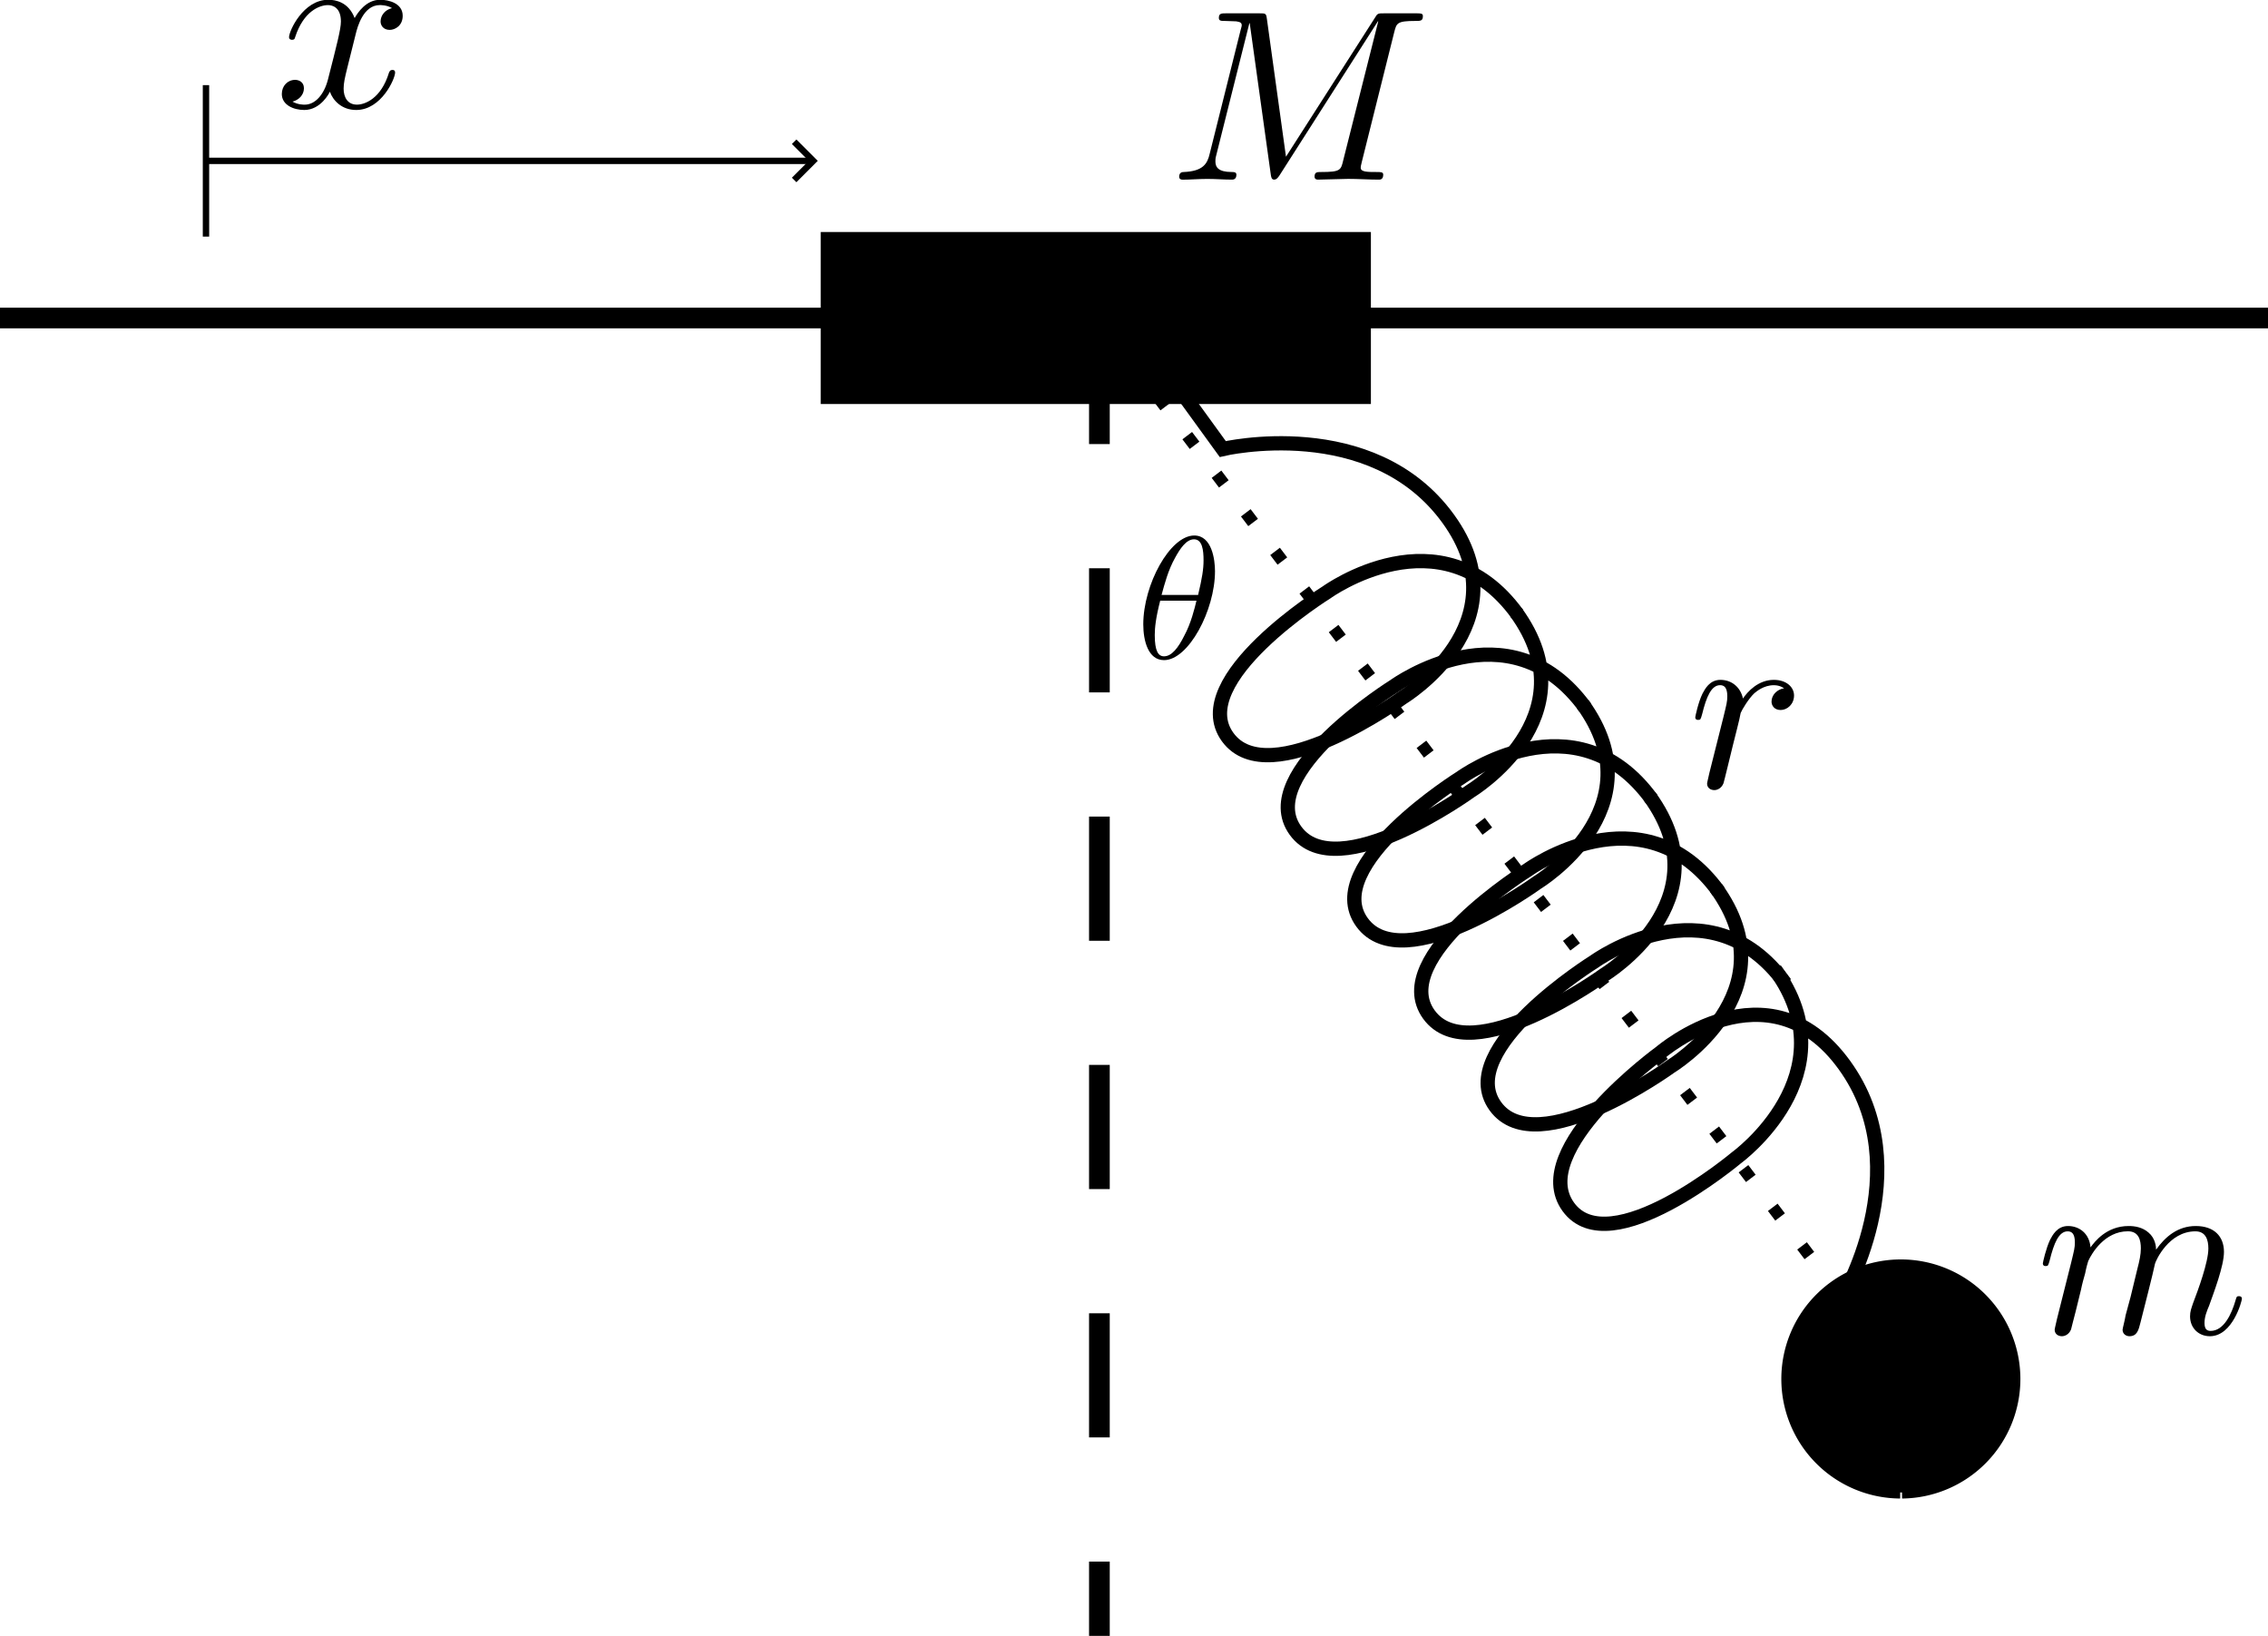 <?xml version="1.0" encoding="UTF-8" standalone="no"?>
<!-- Created with Inkscape (http://www.inkscape.org/) -->

<svg
   width="79.375mm"
   height="57.24mm"
   viewBox="0 0 79.375 57.24"
   version="1.1"
   id="svg1"
   xmlns="http://www.w3.org/2000/svg"
   xmlns:svg="http://www.w3.org/2000/svg"
   xmlns:ns2="http://www.iki.fi/pav/software/textext/">
  <defs
     id="defs1">
    <marker
       style="overflow:visible"
       id="ArrowWide"
       refX="0"
       refY="0"
       orient="auto-start-reverse"
       markerWidth="1"
       markerHeight="1"
       viewBox="0 0 1 1"
       preserveAspectRatio="xMidYMid">
      <path
         style="fill:none;stroke:context-stroke;stroke-width:1;stroke-linecap:butt"
         d="M 3,-3 0,0 3,3"
         transform="rotate(180,0.125,0)"
         id="path8" />
    </marker>
  </defs>
  <g
     id="layer1"
     transform="translate(-42.333,-41.73)">
    <g
       transform="matrix(0.353,0,0,0.353,103.6,147.027)"
       ns2:version="1.10.0"
       ns2:texconverter="pdflatex"
       ns2:pdfconverter="inkscape"
       ns2:text="$v^2$"
       ns2:preamble="/Users/allen/Library/Application Support/org.inkscape.Inkscape/config/inkscape/extensions/textext/default_packages.tex"
       ns2:scale="1.0"
       ns2:alignment="middle center"
       ns2:stroke-to-path="0"
       id="g4214"
       ns2:jacobian_sqrt="0.352778">
      <defs
         id="id-b67f8235-f047-4bd6-96d9-139699175796" />
      <path
         style="fill:#000000;fill-opacity:0;stroke:#000000;stroke-width:2.049;stroke-dasharray:none"
         d="M -173.669,-266.769 H 51.331"
         id="path1" />
      <rect
         style="fill:#000000;fill-opacity:1;stroke:#000000;stroke-width:2.049;stroke-dasharray:none"
         id="rect1"
         width="52.5"
         height="15"
         x="-91.169"
         y="-274.269" />
      <g
         transform="translate(-64.187,-100.632)"
         ns2:version="1.10.0"
         ns2:texconverter="pdflatex"
         ns2:pdfconverter="inkscape"
         ns2:text="$x$\n$r$\n$\\theta$\n$m$\n$M$"
         ns2:preamble="/Users/allen/Library/Application Support/org.inkscape.Inkscape/config/inkscape/extensions/textext/default_packages.tex"
         ns2:scale="1.0"
         ns2:alignment="middle center"
         ns2:stroke-to-path="0"
         id="g1215"
         ns2:jacobian_sqrt="1.0">
        <defs
           id="id-4b1aab9c-4ed0-4e8a-97b7-450cd60ac5e9" />
        <g
           transform="matrix(5,0,0,5,-58.706,-94.574)"
           ns2:version="1.10.0"
           ns2:texconverter="pdflatex"
           ns2:pdfconverter="inkscape"
           ns2:text="$xr\\theta m M$"
           ns2:preamble="/Users/allen/Library/Application Support/org.inkscape.Inkscape/config/inkscape/extensions/textext/default_packages.tex"
           ns2:scale="5.0"
           ns2:alignment="middle center"
           ns2:stroke-to-path="0"
           id="g3764"
           ns2:jacobian_sqrt="5.0">
          <defs
             id="id-3852be45-b933-4a87-baad-67389b6f0a4c" />
          <g
             fill="#000000"
             fill-opacity="1"
             id="id-a69a140c-cfc7-4af0-aca1-ce17a77d7a74"
             transform="matrix(0.484,0,0,0.484,-72.059,-58.083)">
            <g
               transform="translate(152.941,78.195)"
               id="g3485">
              <path
                 d="m -10.419,0.594 c 0.062,-0.25 0.297,-1.172 0.984,-1.172 0.047,0 0.297,0 0.5,0.125 -0.281,0.062 -0.469,0.297 -0.469,0.547 0,0.156 0.109,0.344 0.375,0.344 0.219,0 0.531,-0.172 0.531,-0.578 0,-0.516 -0.578,-0.656 -0.922,-0.656 -0.578,0 -0.922,0.531 -1.047,0.75 -0.25,-0.656 -0.781,-0.75 -1.078,-0.75 -1.031,0 -1.609,1.281 -1.609,1.531 0,0.109 0.109,0.109 0.125,0.109 0.078,0 0.109,-0.031 0.125,-0.109 0.344,-1.062 1,-1.312 1.344,-1.312 0.188,0 0.531,0.094 0.531,0.672 0,0.312 -0.172,0.969 -0.531,2.375 -0.156,0.609 -0.516,1.031 -0.953,1.031 -0.062,0 -0.281,0 -0.5,-0.125 0.25,-0.062 0.469,-0.266 0.469,-0.547 0,-0.266 -0.219,-0.344 -0.359,-0.344 -0.312,0 -0.547,0.25 -0.547,0.578 0,0.453 0.484,0.656 0.922,0.656 0.672,0 1.031,-0.703 1.047,-0.75 0.125,0.359 0.484,0.75 1.078,0.75 1.031,0 1.594,-1.281 1.594,-1.531 0,-0.109 -0.078,-0.109 -0.109,-0.109 -0.094,0 -0.109,0.047 -0.141,0.109 -0.328,1.078 -1,1.312 -1.312,1.312 -0.391,0 -0.547,-0.312 -0.547,-0.656 0,-0.219 0.047,-0.438 0.156,-0.875 z m 0,0"
                 id="id-3c4f2048-875d-4eab-8fe2-0dd80a18927c" />
            </g>
            <g
               transform="translate(197.101,109.662)"
               id="g4242">
              <path
                 d="m 0.875,-0.594 c -0.031,0.156 -0.094,0.391 -0.094,0.438 0,0.172 0.141,0.266 0.297,0.266 0.125,0 0.297,-0.078 0.375,-0.281 C 1.469,-0.203 1.797,-1.562 1.844,-1.75 c 0.078,-0.328 0.266,-1.016 0.312,-1.297 0.047,-0.125 0.328,-0.594 0.562,-0.812 0.078,-0.062 0.375,-0.328 0.797,-0.328 0.266,0 0.406,0.125 0.422,0.125 -0.297,0.047 -0.516,0.281 -0.516,0.547 0,0.156 0.109,0.344 0.375,0.344 0.266,0 0.547,-0.234 0.547,-0.594 0,-0.344 -0.312,-0.641 -0.828,-0.641 C 2.875,-4.406 2.438,-3.922 2.25,-3.641 2.156,-4.094 1.797,-4.406 1.328,-4.406 0.875,-4.406 0.688,-4.016 0.594,-3.844 0.422,-3.5 0.297,-2.906 0.297,-2.875 c 0,0.109 0.094,0.109 0.109,0.109 0.109,0 0.109,-0.016 0.172,-0.234 0.172,-0.703 0.375,-1.188 0.734,-1.188 0.156,0 0.297,0.078 0.297,0.453 0,0.219 -0.031,0.328 -0.156,0.844 z m 0,0"
                 id="id-41f61fe4-1e48-4f2a-a760-d3ea7ed8fc1b" />
            </g>
            <path
               style="fill:#000000;fill-opacity:1;stroke:#000000;stroke-width:0.848;stroke-dasharray:5.086, 5.086;stroke-dashoffset:0"
               d="M 172.986,90.512 V 144.503"
               id="path2" />
            <path
               style="fill:#000000;fill-opacity:1;stroke:#000000;stroke-width:0.496;stroke-dasharray:0.496, 1.488;stroke-dashoffset:0"
               d="m 172.986,90.512 33.01,43.495"
               id="path3" />
            <path
               style="fill:#000000;fill-opacity:1;stroke:#000000;stroke-width:0.261;stroke-dasharray:none;stroke-dashoffset:0"
               d="m 136.384,80.896 v 6.204"
               id="path6" />
            <path
               style="fill:none;fill-opacity:1;stroke:#000000;stroke-width:0.261;stroke-dasharray:none;stroke-dashoffset:0;marker-end:url(#ArrowWide)"
               d="m 136.384,83.998 h 24.814"
               id="path7" />
          </g>
          <g
             fill="#000000"
             fill-opacity="1"
             id="id-72c95197-1f0d-47f7-9da4-3ddcfdb57f44"
             transform="matrix(0.346,0,0,0.346,-42.412,-53.237)">
            <g
               transform="translate(159.18,134.765)"
               id="g5302">
              <path
                 d="m 3.74,-7.758 c 0,-0.656 -0.172,-2.047 -1.188,-2.047 -1.391,0 -2.922,2.812 -2.922,5.094 0,0.938 0.281,2.047 1.188,2.047 1.406,0 2.922,-2.859 2.922,-5.094 z m -3.062,1.359 c 0.172,-0.625 0.375,-1.422 0.781,-2.141 0.266,-0.484 0.625,-1.047 1.078,-1.047 0.484,0 0.547,0.641 0.547,1.203 0,0.5 -0.078,1 -0.312,1.984 z m 2,0.328 c -0.109,0.453 -0.312,1.297 -0.703,2.016 -0.344,0.688 -0.719,1.172 -1.156,1.172 -0.328,0 -0.531,-0.297 -0.531,-1.219 0,-0.422 0.062,-1 0.312,-1.969 z m 0,0"
                 id="id-00835e81-5c52-421f-87db-68baebb14e02" />
            </g>
          </g>
          <g
             fill="#000000"
             fill-opacity="1"
             id="id-3225a559-0622-4a42-849d-ab5ee317109a"
             transform="translate(-149.009,-127.734)">
            <g
               transform="matrix(0.484,0,0,0.484,179.239,133.554)"
               id="g7430">
              <path
                 d="m 0.875,-0.594 c -0.031,0.156 -0.094,0.391 -0.094,0.438 0,0.172 0.141,0.266 0.297,0.266 0.125,0 0.297,-0.078 0.375,-0.281 0,-0.016 0.125,-0.484 0.188,-0.734 l 0.219,-0.891 C 1.906,-2.031 1.969,-2.25 2.031,-2.469 c 0.031,-0.172 0.109,-0.469 0.125,-0.5 0.141,-0.312 0.672,-1.219 1.625,-1.219 0.453,0 0.531,0.375 0.531,0.703 0,0.25 -0.062,0.531 -0.141,0.828 L 3.891,-1.5 3.688,-0.75 c -0.031,0.203 -0.125,0.547 -0.125,0.594 0,0.172 0.141,0.266 0.281,0.266 0.312,0 0.375,-0.25 0.453,-0.562 0.141,-0.562 0.516,-2.016 0.594,-2.406 0.031,-0.125 0.562,-1.328 1.656,-1.328 0.422,0 0.531,0.344 0.531,0.703 0,0.562 -0.422,1.703 -0.625,2.234 -0.078,0.234 -0.125,0.344 -0.125,0.547 0,0.469 0.344,0.812 0.812,0.812 0.938,0 1.312,-1.453 1.312,-1.531 0,-0.109 -0.094,-0.109 -0.125,-0.109 -0.094,0 -0.094,0.031 -0.141,0.188 -0.156,0.531 -0.469,1.234 -1.016,1.234 -0.172,0 -0.25,-0.094 -0.25,-0.328 0,-0.25 0.094,-0.484 0.188,-0.703 0.188,-0.531 0.609,-1.625 0.609,-2.203 0,-0.641 -0.406,-1.062 -1.156,-1.062 -0.734,0 -1.25,0.438 -1.625,0.969 0,-0.125 -0.031,-0.469 -0.312,-0.703 -0.25,-0.219 -0.562,-0.266 -0.812,-0.266 -0.906,0 -1.391,0.641 -1.562,0.875 -0.047,-0.578 -0.469,-0.875 -0.922,-0.875 -0.453,0 -0.641,0.391 -0.734,0.562 -0.172,0.359 -0.297,0.938 -0.297,0.969 0,0.109 0.094,0.109 0.109,0.109 0.109,0 0.109,-0.016 0.172,-0.234 0.172,-0.703 0.375,-1.188 0.734,-1.188 0.156,0 0.297,0.078 0.297,0.453 0,0.219 -0.031,0.328 -0.156,0.844 z m 0,0"
                 id="id-2d9d09f1-9e53-4ddf-b2e4-f83c63fa4359" />
            </g>
            <g
               transform="matrix(0.484,0,0,0.484,162.053,110.678)"
               id="g5066">
              <path
                 d="M 9.234,-6.047 C 9.328,-6.406 9.344,-6.5 10.094,-6.5 c 0.219,0 0.312,0 0.312,-0.203 0,-0.109 -0.094,-0.109 -0.266,-0.109 h -1.312 c -0.266,0 -0.281,0 -0.391,0.188 L 4.797,-0.938 4.016,-6.578 C 3.984,-6.812 3.969,-6.812 3.703,-6.812 H 2.344 c -0.188,0 -0.297,0 -0.297,0.188 0,0.125 0.094,0.125 0.281,0.125 0.141,0 0.312,0.016 0.438,0.016 0.156,0.031 0.219,0.047 0.219,0.172 0,0.031 -0.016,0.062 -0.047,0.188 l -1.266,5.062 c -0.094,0.406 -0.266,0.719 -1.078,0.75 -0.047,0 -0.172,0.016 -0.172,0.188 0,0.094 0.062,0.125 0.141,0.125 0.312,0 0.656,-0.031 1,-0.031 C 1.891,-0.031 2.25,0 2.578,0 c 0.047,0 0.188,0 0.188,-0.203 0,-0.109 -0.109,-0.109 -0.188,-0.109 -0.562,0 -0.672,-0.203 -0.672,-0.438 0,-0.062 0,-0.125 0.031,-0.234 L 3.297,-6.406 H 3.312 l 0.859,6.172 C 4.188,-0.109 4.203,0 4.312,0 4.422,0 4.484,-0.109 4.531,-0.172 l 4.031,-6.312 h 0.016 l -1.438,5.703 c -0.094,0.391 -0.109,0.469 -0.906,0.469 -0.156,0 -0.266,0 -0.266,0.188 C 5.969,0 6.078,0 6.109,0 6.391,0 7.062,-0.031 7.344,-0.031 7.75,-0.031 8.188,0 8.594,0 8.656,0 8.781,0 8.781,-0.203 8.781,-0.312 8.688,-0.312 8.5,-0.312 c -0.359,0 -0.641,0 -0.641,-0.172 0,-0.047 0,-0.062 0.047,-0.25 z m 0,0"
                 id="id-72a4acc4-aa69-4739-8f33-05c66f072a52" />
            </g>
            <path
               style="fill:#000000;fill-opacity:1;stroke:#000000;stroke-width:0.24;stroke-dasharray:none;stroke-dashoffset:0"
               id="path5"
               d="m 176.554,136.705 a 2.25,2.25 0 0 1 -2.237,-2.254 2.25,2.25 0 0 1 2.245,-2.246 2.25,2.25 0 0 1 2.255,2.236 2.25,2.25 0 0 1 -2.227,2.264" />
          </g>
          <path
             style="fill:none;fill-opacity:1;stroke:#000000;stroke-width:0.283;stroke-dasharray:none;stroke-dashoffset:0"
             d="m 13.013,-13.23 1.099,1.515 c 0,0 2.959,-0.702 4.47,1.381 1.511,2.083 -0.898,3.542 -0.898,3.542 0,0 -2.651,1.923 -3.475,0.787 -0.824,-1.136 1.964,-2.87 1.964,-2.87 0,0 2.272,-1.648 3.783,0.434"
             id="path4" />
          <path
             style="fill:none;fill-opacity:1;stroke:#000000;stroke-width:0.283;stroke-dasharray:none;stroke-dashoffset:0"
             d="m 19.927,-8.479 c 1.511,2.083 -0.898,3.542 -0.898,3.542 0,0 -2.651,1.923 -3.475,0.787 -0.824,-1.136 1.964,-2.87 1.964,-2.87 0,0 2.272,-1.648 3.783,0.434"
             id="path4-3" />
          <path
             style="fill:none;fill-opacity:1;stroke:#000000;stroke-width:0.283;stroke-dasharray:none;stroke-dashoffset:0"
             d="m 21.246,-6.662 c 1.511,2.083 -0.898,3.542 -0.898,3.542 0,0 -2.651,1.923 -3.475,0.787 -0.824,-1.136 1.964,-2.87 1.964,-2.87 0,0 2.272,-1.648 3.783,0.434"
             id="path4-3-4" />
          <path
             style="fill:none;fill-opacity:1;stroke:#000000;stroke-width:0.283;stroke-dasharray:none;stroke-dashoffset:0"
             d="m 22.573,-4.833 c 1.511,2.083 -0.898,3.542 -0.898,3.542 0,0 -2.651,1.923 -3.475,0.787 -0.824,-1.136 1.964,-2.87 1.964,-2.87 0,0 2.272,-1.648 3.783,0.434"
             id="path4-3-9" />
          <path
             style="fill:none;fill-opacity:1;stroke:#000000;stroke-width:0.283;stroke-dasharray:none;stroke-dashoffset:0"
             d="m 23.891,-3.015 c 1.511,2.083 -0.898,3.542 -0.898,3.542 0,0 -2.651,1.923 -3.475,0.787 -0.824,-1.136 1.964,-2.87 1.964,-2.87 0,0 2.272,-1.648 3.783,0.434"
             id="path4-3-4-4" />
          <path
             style="fill:none;fill-opacity:1;stroke:#000000;stroke-width:0.283;stroke-dasharray:none;stroke-dashoffset:0"
             d="M 27.462,6.687 26.363,5.173 c 0,0 1.585,-2.595 0.074,-4.678 -1.511,-2.083 -3.646,-0.245 -3.646,-0.245 0,0 -2.651,1.923 -1.827,3.059 0.824,1.136 3.337,-0.976 3.337,-0.976 0,0 2.272,-1.648 0.761,-3.731"
             id="path4-1" />
        </g>
      </g>
    </g>
  </g>
</svg>
